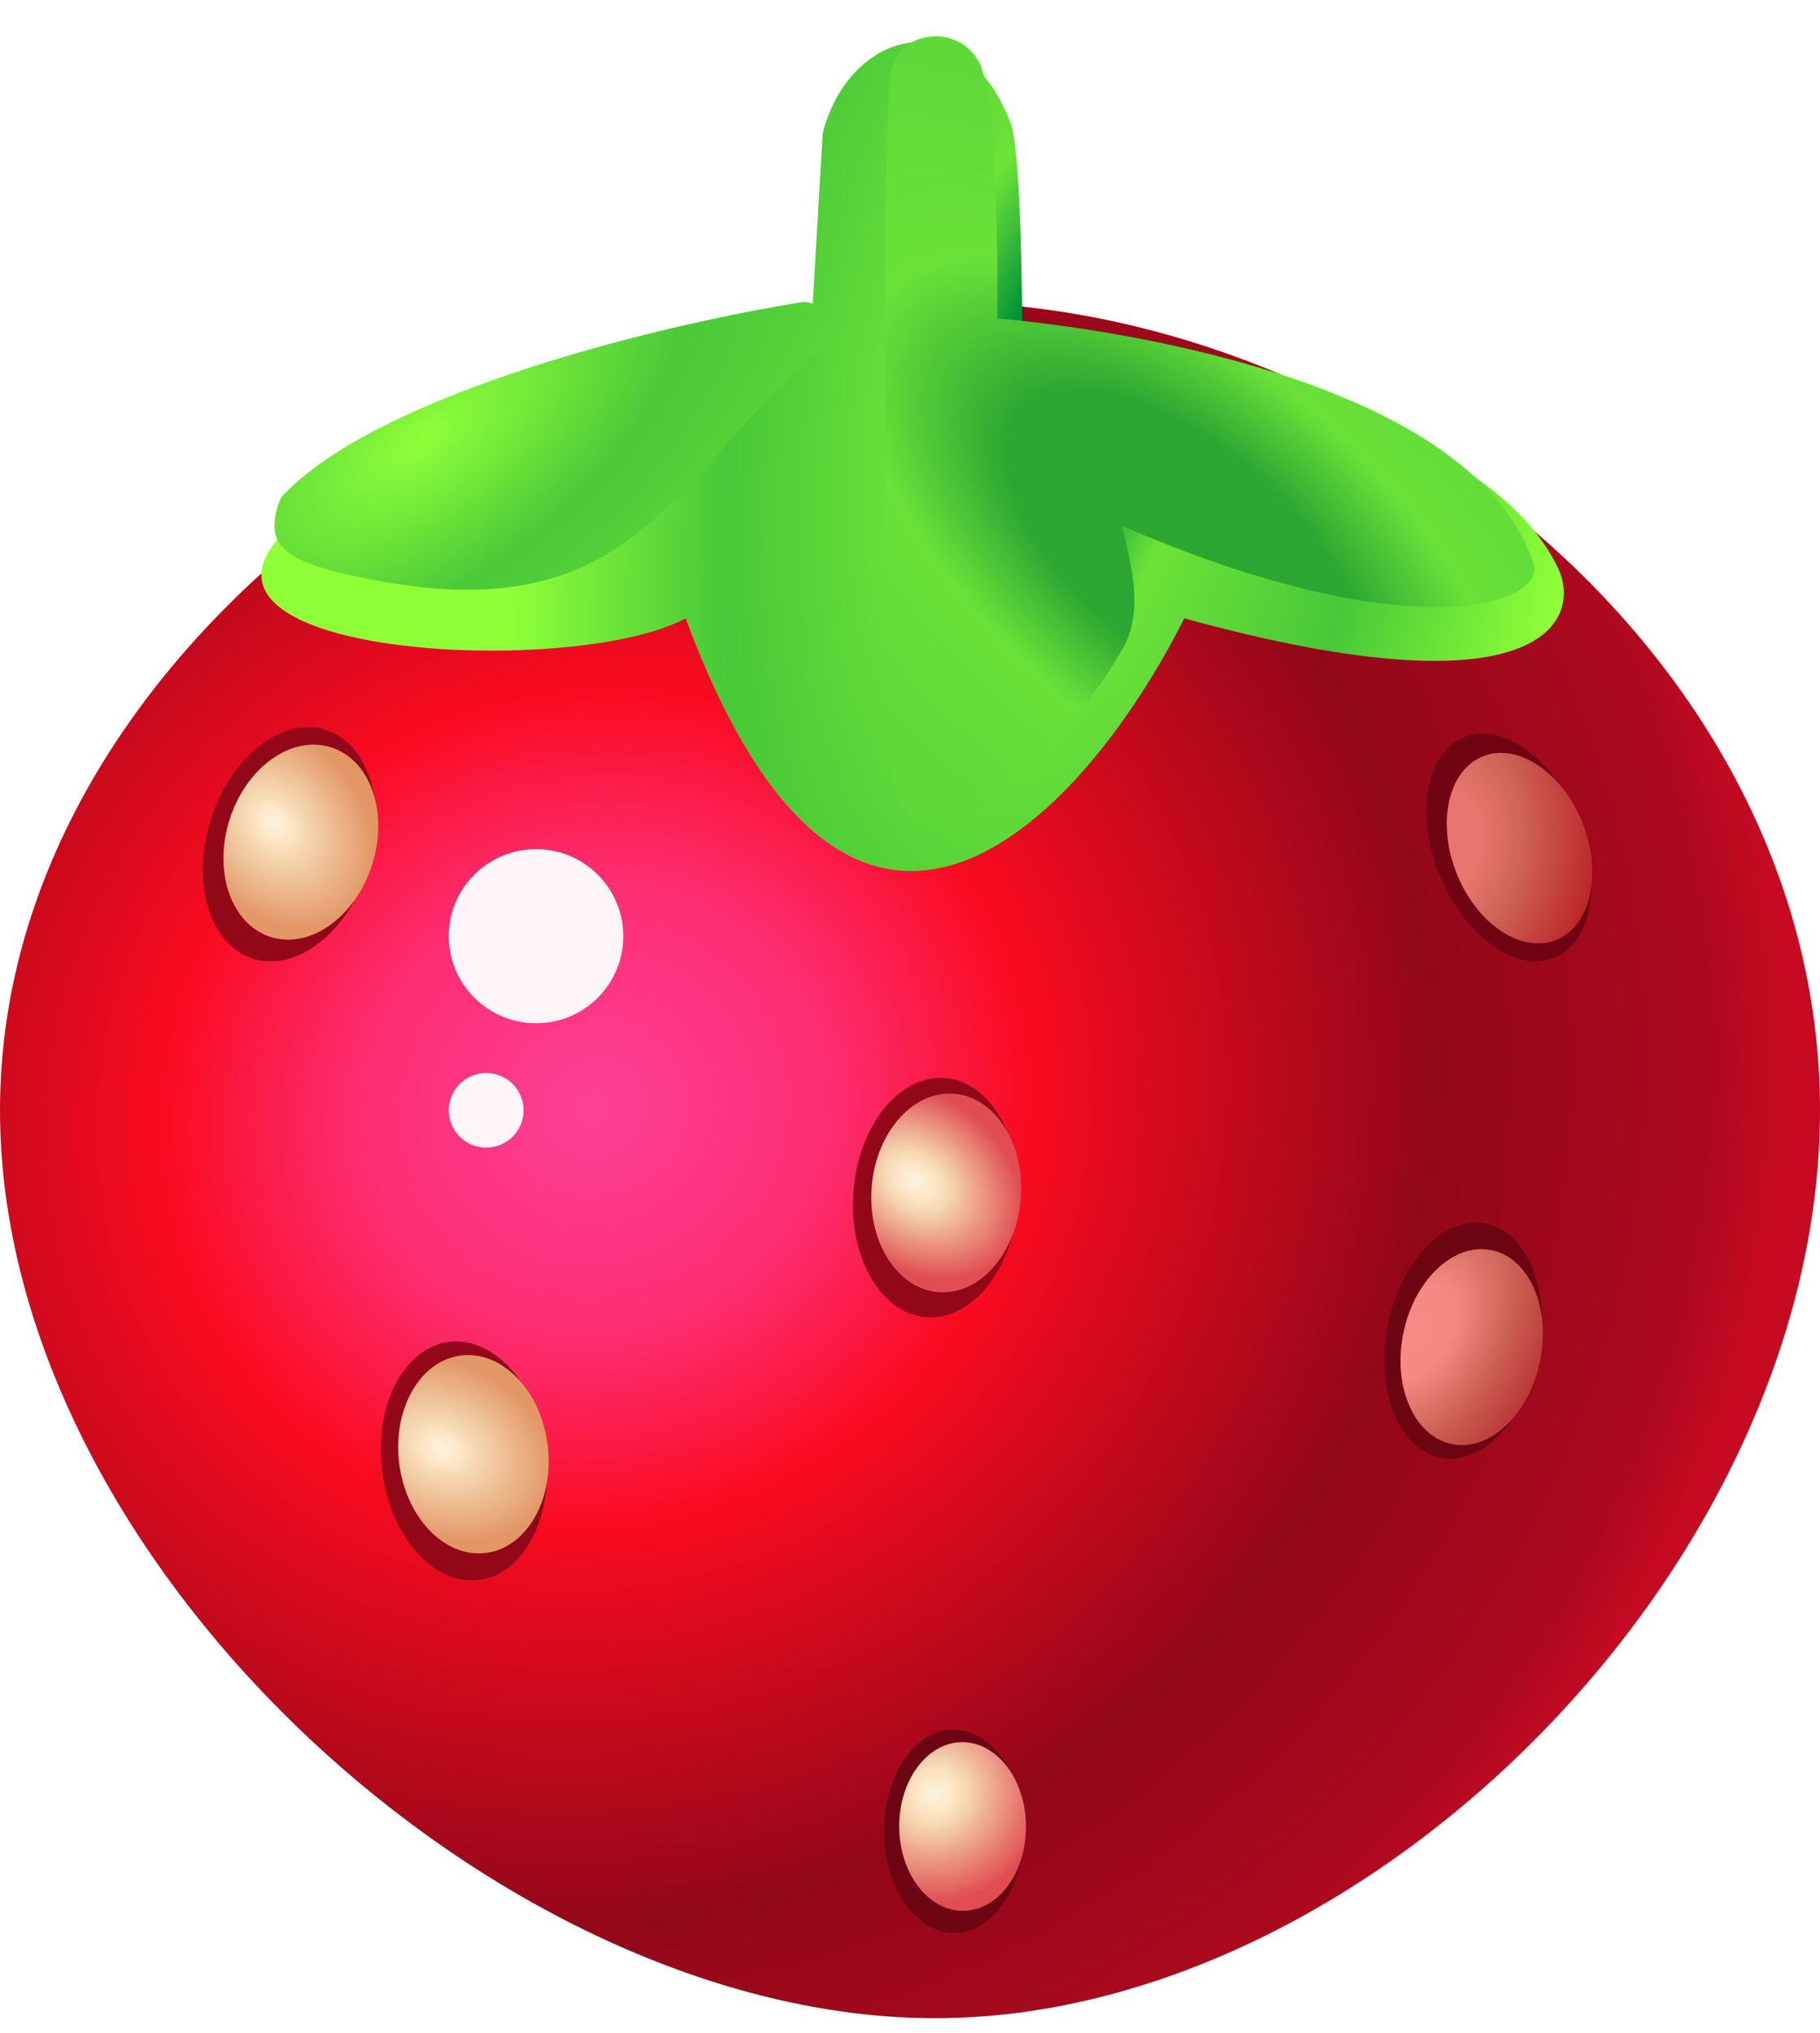 <svg width="60" height="67" viewBox="0 0 60 67" fill="none" xmlns="http://www.w3.org/2000/svg">
<g clip-path="url(#clip0_125_2248)">
<path d="M60 36.596C60 51.538 45.121 66.521 30.822 66.521C16.523 66.521 0 51.538 0 36.596C0 21.654 16.523 9.951 30.822 9.951C45.121 9.951 60 21.654 60 36.596Z" fill="url(#paint0_radial_125_2248)"/>
<g filter="url(#filter0_d_125_2248)">
<path d="M26.712 10.361L27.123 3.392C27.945 0.113 31.644 -1.117 33.288 2.983C33.699 3.802 33.699 9.951 33.699 9.951C38.63 10.498 49.069 12.821 51.37 17.74C52.137 19.38 50.959 22.659 39.041 19.38C35.891 25.665 28.192 34.465 22.603 19.38C18.082 21.839 -2.055 20.199 16.027 12.821C19.113 11.562 22.192 11.181 26.712 10.361Z" fill="url(#paint1_radial_125_2248)"/>
</g>
<path fill-rule="evenodd" clip-rule="evenodd" d="M29.329 2.594C29.182 4.227 29.178 10.771 29.178 10.771C29.178 15.963 29.178 18.372 29.178 21.429C29.178 24.298 29.216 26.666 30.268 27.061C31.564 27.549 34.717 25.277 36.986 21.429C37.656 20.293 37.397 18.969 36.986 17.33C46.438 21.429 51.016 19.962 50.547 18.559C48.493 12.411 36.164 10.771 32.876 10.498C32.876 10.498 32.977 3.332 32.268 2.034C31.56 0.736 29.477 0.961 29.329 2.594Z" fill="url(#paint2_radial_125_2248)"/>
<g filter="url(#filter1_f_125_2248)">
<path d="M8.344 31.6C9.776 32.051 11.471 30.729 12.132 28.646C12.792 26.564 12.168 24.509 10.736 24.057C9.305 23.606 7.609 24.928 6.949 27.011C6.288 29.094 6.913 31.148 8.344 31.6Z" fill="#920819"/>
</g>
<path d="M8.926 30.884C10.225 31.293 11.721 30.225 12.269 28.499C12.816 26.772 12.208 25.04 10.909 24.63C9.611 24.22 8.115 25.288 7.567 27.015C7.019 28.742 7.628 30.474 8.926 30.884Z" fill="url(#paint3_radial_125_2248)"/>
<g filter="url(#filter2_f_125_2248)">
<path d="M15.789 52.078C17.278 51.892 18.264 49.983 17.992 47.816C17.719 45.648 16.29 44.042 14.801 44.229C13.311 44.416 12.325 46.324 12.598 48.491C12.87 50.659 14.299 52.265 15.789 52.078Z" fill="#920819"/>
</g>
<path d="M16.017 51.185C17.368 51.016 18.28 49.422 18.054 47.625C17.827 45.828 16.549 44.508 15.197 44.678C13.846 44.847 12.934 46.441 13.161 48.238C13.387 50.035 14.665 51.355 16.017 51.185Z" fill="url(#paint4_radial_125_2248)"/>
<g filter="url(#filter3_f_125_2248)">
<path d="M30.533 43.418C32.03 43.535 33.382 41.865 33.553 39.687C33.725 37.509 32.651 35.649 31.154 35.531C29.658 35.414 28.305 37.084 28.134 39.262C27.962 41.44 29.036 43.3 30.533 43.418Z" fill="#920819"/>
</g>
<path d="M30.936 42.589C32.294 42.696 33.51 41.318 33.652 39.512C33.794 37.707 32.809 36.157 31.451 36.05C30.094 35.944 28.878 37.322 28.736 39.127C28.593 40.933 29.579 42.483 30.936 42.589Z" fill="url(#paint5_radial_125_2248)"/>
<g filter="url(#filter4_f_125_2248)">
<path d="M31.474 63.711C32.746 63.701 33.766 62.192 33.752 60.341C33.738 58.489 32.695 56.996 31.423 57.006C30.151 57.015 29.131 58.524 29.145 60.376C29.159 62.227 30.201 63.72 31.474 63.711Z" fill="#6D0412"/>
</g>
<path d="M31.755 62.981C32.909 62.973 33.836 61.721 33.824 60.186C33.812 58.651 32.867 57.414 31.713 57.422C30.559 57.431 29.633 58.683 29.644 60.218C29.656 61.753 30.601 62.99 31.755 62.981Z" fill="url(#paint6_radial_125_2248)"/>
<g filter="url(#filter5_f_125_2248)">
<path d="M48.117 24.366C49.324 23.727 51.032 24.806 51.933 26.776C52.833 28.747 52.585 30.862 51.379 31.501C50.172 32.14 48.464 31.061 47.563 29.091C46.663 27.12 46.911 25.005 48.117 24.366Z" fill="#700311"/>
</g>
<path d="M48.742 24.996C49.837 24.416 51.329 25.27 52.076 26.904C52.823 28.538 52.541 30.332 51.447 30.912C50.352 31.491 48.859 30.637 48.113 29.003C47.366 27.37 47.648 25.575 48.742 24.996Z" fill="url(#paint7_radial_125_2248)"/>
<g filter="url(#filter6_f_125_2248)">
<path d="M48.851 40.306C50.244 40.466 51.097 42.333 50.755 44.477C50.413 46.62 49.007 48.228 47.613 48.069C46.219 47.909 45.367 46.041 45.709 43.898C46.05 41.754 47.457 40.146 48.851 40.306Z" fill="#6C0411"/>
</g>
<path d="M49.03 41.183C50.294 41.328 51.089 42.887 50.806 44.664C50.522 46.441 49.268 47.764 48.004 47.62C46.74 47.475 45.945 45.916 46.228 44.139C46.511 42.362 47.766 41.038 49.03 41.183Z" fill="url(#paint8_radial_125_2248)"/>
<g filter="url(#filter7_f_125_2248)">
<path d="M17.672 33.727C19.26 33.727 20.548 32.442 20.548 30.857C20.548 29.273 19.26 27.988 17.672 27.988C16.083 27.988 14.795 29.273 14.795 30.857C14.795 32.442 16.083 33.727 17.672 33.727Z" fill="#FEF5F9"/>
</g>
<g filter="url(#filter8_f_125_2248)">
<path d="M16.028 37.826C16.709 37.826 17.261 37.275 17.261 36.596C17.261 35.917 16.709 35.367 16.028 35.367C15.347 35.367 14.795 35.917 14.795 36.596C14.795 37.275 15.347 37.826 16.028 37.826Z" fill="#FEF5F9"/>
</g>
<path d="M26.982 11.581C27.651 11.016 27.244 9.824 26.379 9.967C20.908 10.868 12.418 13.123 9.358 16.296C9.286 16.37 9.233 16.457 9.199 16.554C8.709 17.978 9.385 18.473 11.604 18.969C20.958 21.061 22.059 15.741 26.982 11.581Z" fill="url(#paint9_radial_125_2248)"/>
</g>
<defs>
<filter id="filter0_d_125_2248" x="8.619" y="0.387" width="42.935" height="28.322" filterUnits="userSpaceOnUse" color-interpolation-filters="sRGB">
<feFlood flood-opacity="0" result="BackgroundImageFix"/>
<feColorMatrix in="SourceAlpha" type="matrix" values="0 0 0 0 0 0 0 0 0 0 0 0 0 0 0 0 0 0 127 0" result="hardAlpha"/>
<feOffset dy="1"/>
<feComposite in2="hardAlpha" operator="out"/>
<feColorMatrix type="matrix" values="0 0 0 0 0 0 0 0 0 0 0 0 0 0 0 0 0 0 0.25 0"/>
<feBlend mode="normal" in2="BackgroundImageFix" result="effect1_dropShadow_125_2248"/>
<feBlend mode="normal" in="SourceGraphic" in2="effect1_dropShadow_125_2248" result="shape"/>
</filter>
<filter id="filter1_f_125_2248" x="4.085" y="21.369" width="10.91" height="12.919" filterUnits="userSpaceOnUse" color-interpolation-filters="sRGB">
<feFlood flood-opacity="0" result="BackgroundImageFix"/>
<feBlend mode="normal" in="SourceGraphic" in2="BackgroundImageFix" result="shape"/>
<feGaussianBlur stdDeviation="1.3" result="effect1_foregroundBlur_125_2248"/>
</filter>
<filter id="filter2_f_125_2248" x="9.952" y="41.614" width="10.685" height="13.079" filterUnits="userSpaceOnUse" color-interpolation-filters="sRGB">
<feFlood flood-opacity="0" result="BackgroundImageFix"/>
<feBlend mode="normal" in="SourceGraphic" in2="BackgroundImageFix" result="shape"/>
<feGaussianBlur stdDeviation="1.3" result="effect1_foregroundBlur_125_2248"/>
</filter>
<filter id="filter3_f_125_2248" x="25.516" y="32.925" width="10.656" height="13.098" filterUnits="userSpaceOnUse" color-interpolation-filters="sRGB">
<feFlood flood-opacity="0" result="BackgroundImageFix"/>
<feBlend mode="normal" in="SourceGraphic" in2="BackgroundImageFix" result="shape"/>
<feGaussianBlur stdDeviation="1.3" result="effect1_foregroundBlur_125_2248"/>
</filter>
<filter id="filter4_f_125_2248" x="26.544" y="54.406" width="9.808" height="11.905" filterUnits="userSpaceOnUse" color-interpolation-filters="sRGB">
<feFlood flood-opacity="0" result="BackgroundImageFix"/>
<feBlend mode="normal" in="SourceGraphic" in2="BackgroundImageFix" result="shape"/>
<feGaussianBlur stdDeviation="1.3" result="effect1_foregroundBlur_125_2248"/>
</filter>
<filter id="filter5_f_125_2248" x="44.422" y="21.582" width="10.653" height="12.704" filterUnits="userSpaceOnUse" color-interpolation-filters="sRGB">
<feFlood flood-opacity="0" result="BackgroundImageFix"/>
<feBlend mode="normal" in="SourceGraphic" in2="BackgroundImageFix" result="shape"/>
<feGaussianBlur stdDeviation="1.3" result="effect1_foregroundBlur_125_2248"/>
</filter>
<filter id="filter6_f_125_2248" x="43.033" y="37.695" width="10.397" height="12.985" filterUnits="userSpaceOnUse" color-interpolation-filters="sRGB">
<feFlood flood-opacity="0" result="BackgroundImageFix"/>
<feBlend mode="normal" in="SourceGraphic" in2="BackgroundImageFix" result="shape"/>
<feGaussianBlur stdDeviation="1.3" result="effect1_foregroundBlur_125_2248"/>
</filter>
<filter id="filter7_f_125_2248" x="13.895" y="27.088" width="7.553" height="7.539" filterUnits="userSpaceOnUse" color-interpolation-filters="sRGB">
<feFlood flood-opacity="0" result="BackgroundImageFix"/>
<feBlend mode="normal" in="SourceGraphic" in2="BackgroundImageFix" result="shape"/>
<feGaussianBlur stdDeviation="0.45" result="effect1_foregroundBlur_125_2248"/>
</filter>
<filter id="filter8_f_125_2248" x="13.795" y="34.367" width="4.466" height="4.46" filterUnits="userSpaceOnUse" color-interpolation-filters="sRGB">
<feFlood flood-opacity="0" result="BackgroundImageFix"/>
<feBlend mode="normal" in="SourceGraphic" in2="BackgroundImageFix" result="shape"/>
<feGaussianBlur stdDeviation="0.5" result="effect1_foregroundBlur_125_2248"/>
</filter>
<radialGradient id="paint0_radial_125_2248" cx="0" cy="0" r="1" gradientUnits="userSpaceOnUse" gradientTransform="translate(19.726 36.596) rotate(61.38) scale(36.892 39.084)">
<stop stop-color="#FD4097"/>
<stop offset="0.207" stop-color="#FD2C6F"/>
<stop offset="0.364" stop-color="#F90B20"/>
<stop offset="0.707" stop-color="#920819"/>
<stop offset="0.94" stop-color="#AC091E"/>
<stop offset="1" stop-color="#C50A22"/>
</radialGradient>
<radialGradient id="paint1_radial_125_2248" cx="0" cy="0" r="1" gradientUnits="userSpaceOnUse" gradientTransform="translate(34.932 12.001) rotate(99.233) scale(36.889 17.54)">
<stop offset="0.114" stop-color="#019038"/>
<stop offset="0.256" stop-color="#6CE338"/>
<stop offset="0.608" stop-color="#48C838"/>
<stop offset="1" stop-color="#8FFF38"/>
</radialGradient>
<radialGradient id="paint2_radial_125_2248" cx="0" cy="0" r="1" gradientUnits="userSpaceOnUse" gradientTransform="translate(39.041 18.149) rotate(-49.564) scale(10.771 21.986)">
<stop offset="0.319" stop-color="#2DA733"/>
<stop offset="0.581" stop-color="#69E138"/>
<stop offset="1" stop-color="#5ED938"/>
</radialGradient>
<radialGradient id="paint3_radial_125_2248" cx="0" cy="0" r="1" gradientUnits="userSpaceOnUse" gradientTransform="translate(9.041 27.168) rotate(49.327) scale(3.783 2.839)">
<stop stop-color="#F9F3E1"/>
<stop offset="0.144" stop-color="#FFE8C9"/>
<stop offset="0.304" stop-color="#F5D9B3"/>
<stop offset="1" stop-color="#E39767"/>
</radialGradient>
<radialGradient id="paint4_radial_125_2248" cx="0" cy="0" r="1" gradientUnits="userSpaceOnUse" gradientTransform="translate(14.564 47.762) rotate(24.634) scale(3.787 2.836)">
<stop stop-color="#F9F3E1"/>
<stop offset="0.144" stop-color="#FFE8C9"/>
<stop offset="0.304" stop-color="#F5D9B3"/>
<stop offset="1" stop-color="#E39767"/>
</radialGradient>
<radialGradient id="paint5_radial_125_2248" cx="0" cy="0" r="1" gradientUnits="userSpaceOnUse" gradientTransform="translate(30.206 38.944) rotate(36.269) scale(3.786 2.837)">
<stop stop-color="#F9F3E1"/>
<stop offset="0.144" stop-color="#FFE8C9"/>
<stop offset="0.304" stop-color="#F5D9B3"/>
<stop offset="1" stop-color="#E04E51"/>
</radialGradient>
<radialGradient id="paint6_radial_125_2248" cx="0" cy="0" r="1" gradientUnits="userSpaceOnUse" gradientTransform="translate(30.822 59.142) rotate(54.394) scale(3.529 3.722)">
<stop stop-color="#F9F3E1"/>
<stop offset="0.144" stop-color="#FFE8C9"/>
<stop offset="0.284" stop-color="#F5D9B3"/>
<stop offset="0.63" stop-color="#EA9482"/>
<stop offset="1" stop-color="#E04E51"/>
</radialGradient>
<radialGradient id="paint7_radial_125_2248" cx="0" cy="0" r="1" gradientUnits="userSpaceOnUse" gradientTransform="translate(47.146 27.794) rotate(11.202) scale(6.17 7.736)">
<stop stop-color="#E9776E"/>
<stop offset="0.264" stop-color="#E8766E"/>
<stop offset="0.504" stop-color="#CD6256"/>
<stop offset="1" stop-color="#B7161D"/>
</radialGradient>
<radialGradient id="paint8_radial_125_2248" cx="0" cy="0" r="1" gradientUnits="userSpaceOnUse" gradientTransform="translate(46.707 43.907) rotate(30.571) scale(5.295 8.218)">
<stop stop-color="#F58B83"/>
<stop offset="0.201" stop-color="#F48A82"/>
<stop offset="0.504" stop-color="#CD6256"/>
<stop offset="1" stop-color="#AC1C22"/>
</radialGradient>
<radialGradient id="paint9_radial_125_2248" cx="0" cy="0" r="1" gradientUnits="userSpaceOnUse" gradientTransform="translate(13.972 14.46) rotate(53.904) scale(11.161 23.456)">
<stop stop-color="#8FFF39"/>
<stop offset="0.424" stop-color="#4BC938"/>
<stop offset="0.569" stop-color="#51CE38"/>
<stop offset="0.809" stop-color="#61DB38"/>
<stop offset="1" stop-color="#50EC2D"/>
</radialGradient>
<clipPath id="clip0_125_2248">
<rect width="60" height="66.408" fill="white" transform="translate(0 0.387)"/>
</clipPath>
</defs>
</svg>
